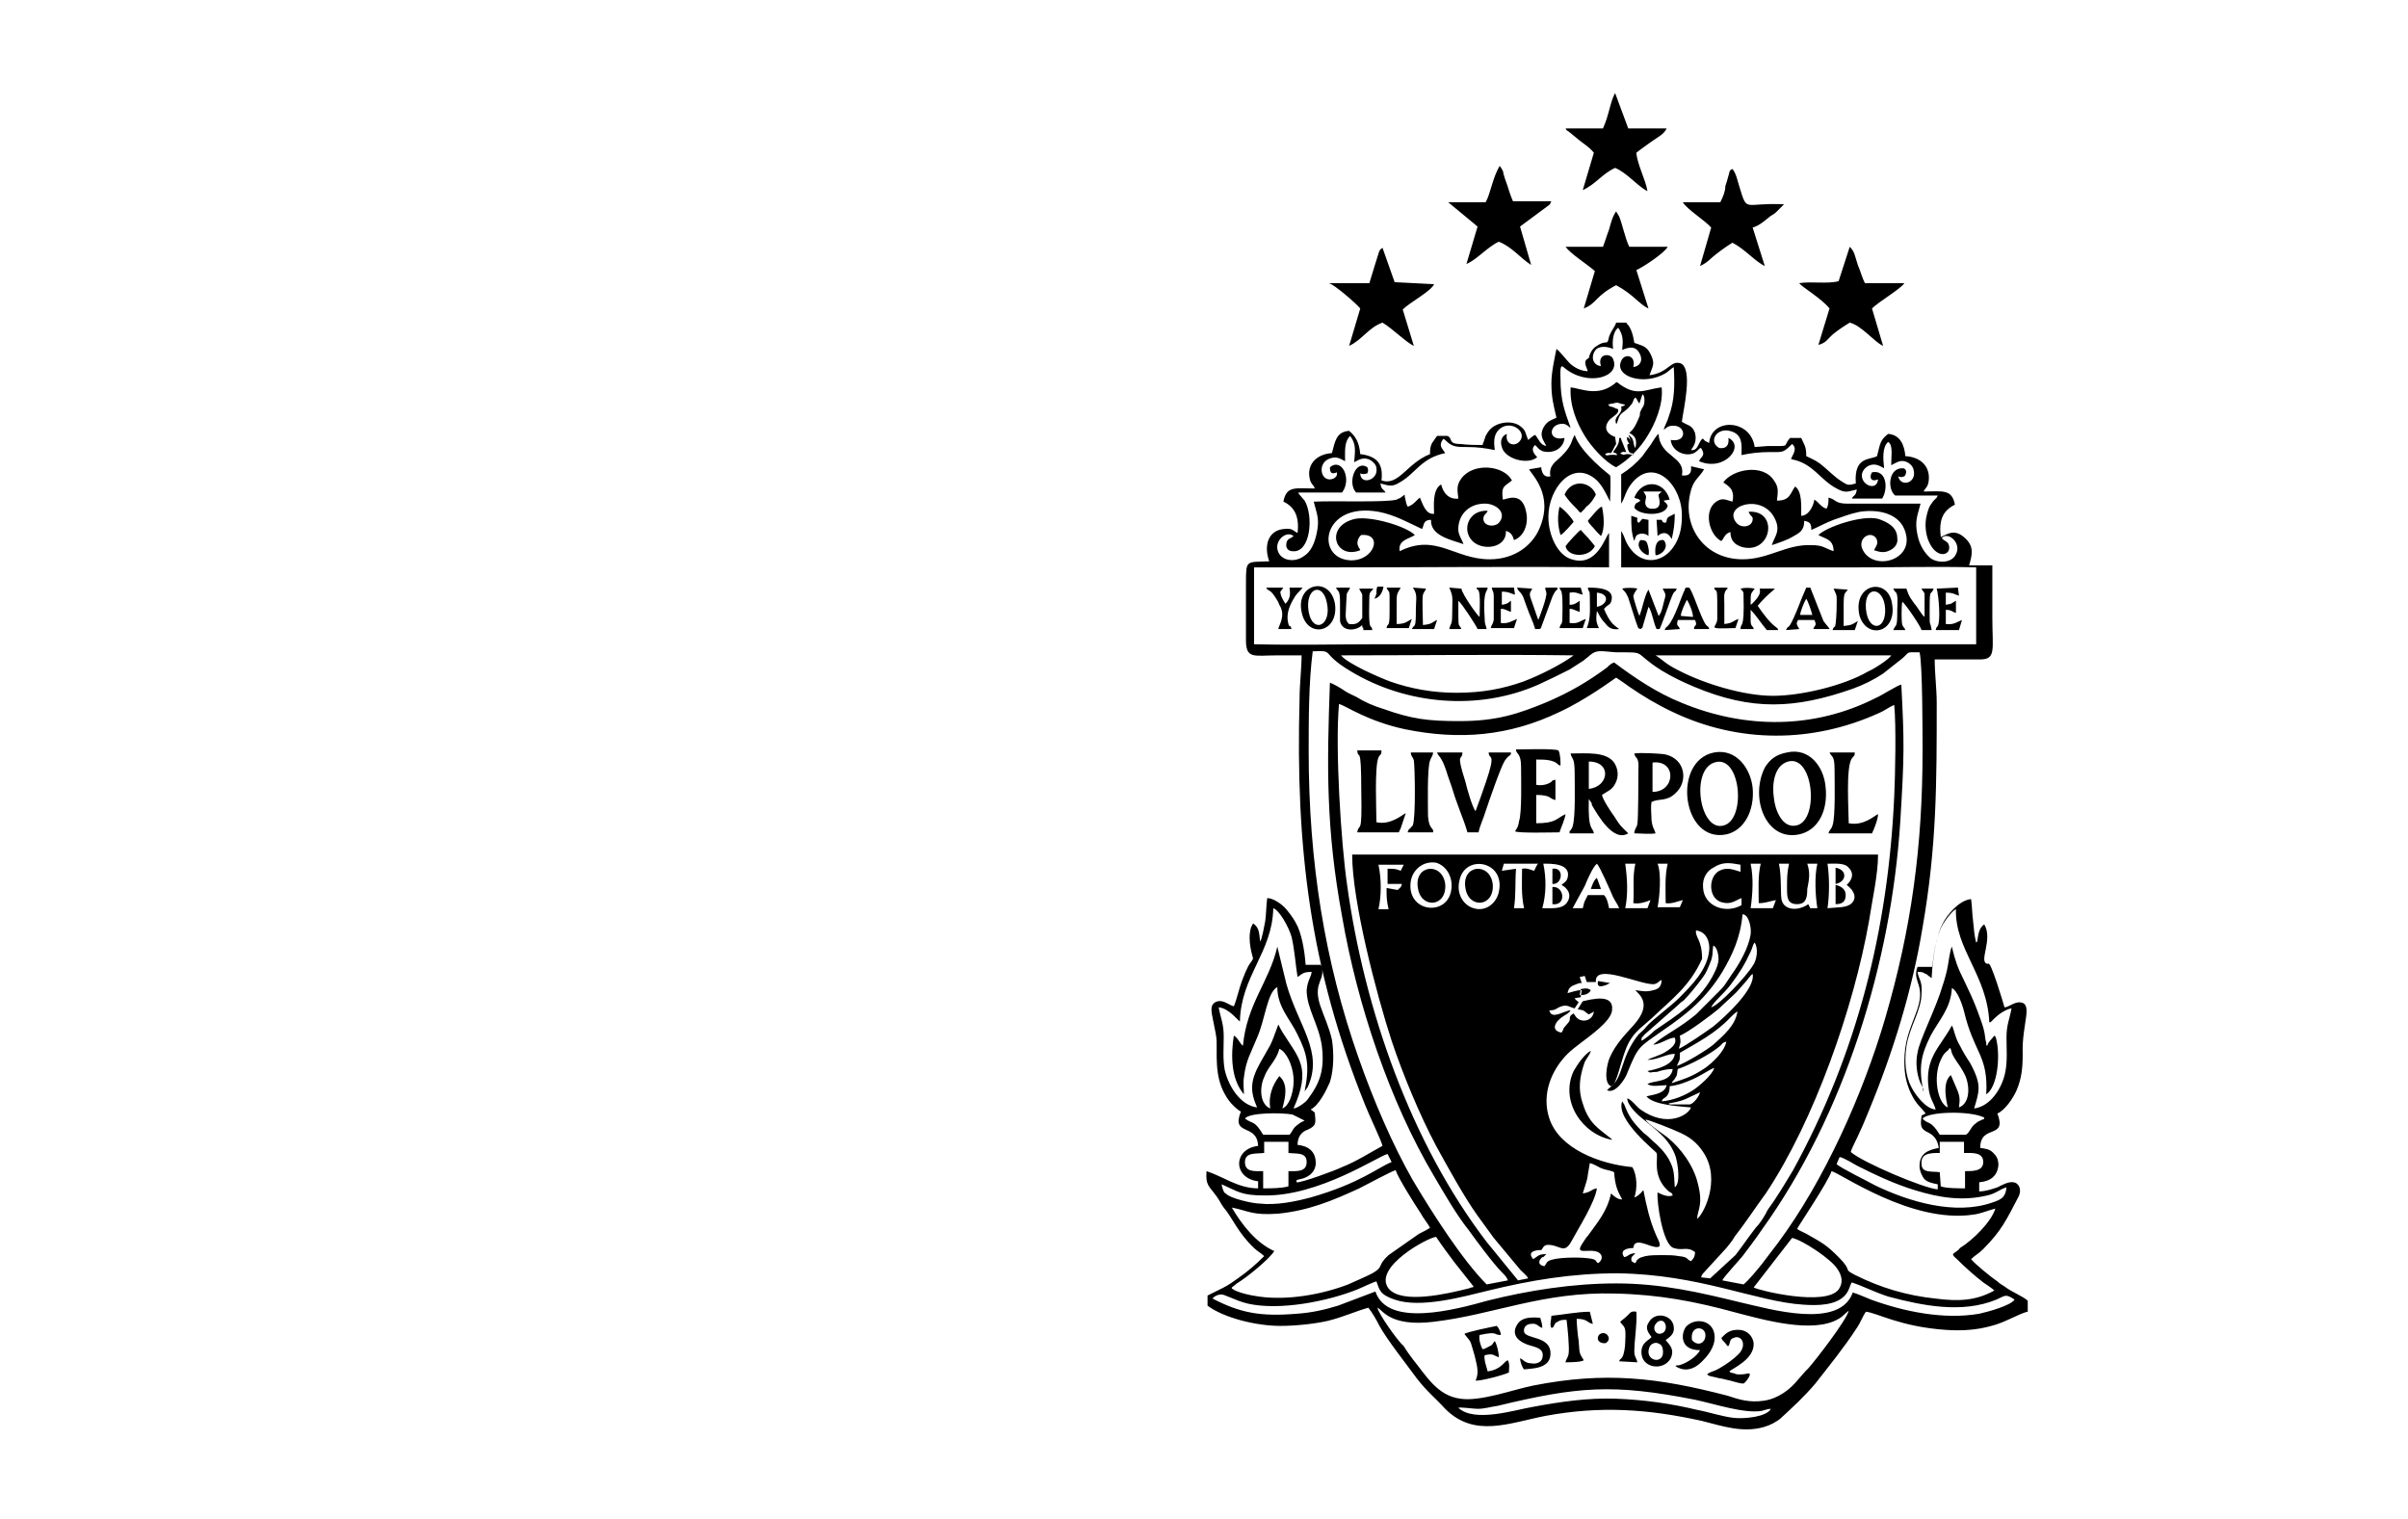 <?xml version="1.0" encoding="utf-8"?>
<!-- Generator: Adobe Illustrator 24.0.2, SVG Export Plug-In . SVG Version: 6.00 Build 0)  -->
<svg version="1.1" id="Слой_1" xmlns:xodm="http://www.corel.com/coreldraw/odm/2003"
	 xmlns="http://www.w3.org/2000/svg" xmlns:xlink="http://www.w3.org/1999/xlink" x="0px" y="0px" viewBox="0 0 238.1 150.2"
	 style="enable-background:new 0 0 238.1 150.2;" xml:space="preserve">
<style type="text/css">
	.st0{fill-rule:evenodd;clip-rule:evenodd;}
</style>
<g id="Слой_x0020_1">
	<path class="st0" d="M135.4,28l-4,0c0.5,0.1,2.7,2,3.1,2.5l-1.1,3.7c1.3-0.6,1.9-1.8,3.3-2.3c1,0.6,2.4,2,3.1,2.3l-1.1-3.6
		c0.7-0.7,2.8-1.8,3.1-2.5l-3.9-0.2l-1.2-3.4c-0.2,0.2-0.1,0-0.3,0.3C136.4,24.7,135.4,28,135.4,28z M144.2,139.2
		c0.1-0.1,1.5,0.1,1.9,0.1c0.7,0,1.3-0.2,2-0.3c7.9-1.9,11.4-2.2,19.5-0.6c1.9,0.4,4.9,1.4,6.6,1.1c0.4-0.1,0.6-0.2,0.9-0.2
		c-0.4,0.8-2.6,1-3.6,0.9c-1.1-0.1-2.6-0.6-3.7-0.8c-2.5-0.6-5.2-1-8-1.1c-2.8-0.1-5.5,0.3-8.2,0.8
		C149.8,139.4,145.8,140.7,144.2,139.2L144.2,139.2z M136.2,129.3c0.5,0.2,1.2,1.9,5.5,1.4c6-0.7,10.8-3,18-2.8
		c4.4,0.1,8,0.8,12,1.9c2.7,0.7,7.6,2.1,10.1,0.6c0.4-0.2,0.7-0.6,1-0.8c-0.2,0.9-3.2,4.8-4,5.7c-0.1,0.1-0.2,0.2-0.3,0.3l-0.7,0.8
		c-0.8,1-2,1.9-3.4,2.1c-1.4,0.2-2.4-0.1-3.6-0.5c-6.9-1.8-12.1-2.4-19.2-1c-2,0.4-5.2,1.6-7.2,1.3c-2.3-0.3-3.4-2.3-4.7-3.9
		c-0.3-0.4-0.6-0.8-0.9-1.3C138.2,132.6,136.3,129.9,136.2,129.3L136.2,129.3z M136,127.7l-3.7,1.4c-1.3,0.4-2.6,0.7-4.1,0.8
		c-3.6,0.3-5.6-0.1-8.3-1.5c0.1-0.2,0.5-0.4,0.8-0.4c0.3-0.1,1.4,0.6,2.7,0.9c3.1,0.7,7.8-0.2,10.8-1.4c0.5-0.2,1.5-0.7,1.9-0.8
		c0.3,0.8,0.3,1.3,1.8,1.8c2.6,0.9,6.8-0.3,9.3-0.9c4.1-1,8.2-1.7,12.7-1.7c8.2,0.1,13.7,2.8,18.4,3.1c1.4,0.1,3.3,0.1,4.2-1
		c0.4-0.5,0.4-0.9,0.6-1.2c1.2,0.4,2.1,0.9,3.6,1.4c3.4,0.9,7.3,1.7,10.7,0.3c0.9-0.4,0.9-0.6,1.8,0c-0.4,0.6-2.6,1.2-3.5,1.4
		c-3.5,0.6-7.4-0.2-10.7-1.4c-0.5-0.2-1.4-0.6-1.8-0.7c-1.3,3.7-8.3,1.6-11,1c-4.1-1-7.9-1.9-12.4-1.9c-4.3,0-8.7,0.7-12.7,1.7
		C143.9,129.5,137.2,131.3,136,127.7L136,127.7z M173.4,127.3l3.8-4.9c1,0.2,3.9,2.1,4.5,3.1c0.4,0.6,0.6,1.3,0.1,2
		C180.5,129.2,173.9,127.6,173.4,127.3z M142,122.3c0.6,0.9,1.2,1.7,1.8,2.5l1.9,2.4c0,0,0,0.1-0.2,0.1c-0.1,0-0.2,0.1-0.3,0.1
		c-2,0.5-6.6,1.6-7.9,0C135.7,125.3,141.3,122.3,142,122.3L142,122.3z M193.1,124c0.1,0.3,0.1,0.2,0.4,0.5c0.8,0.8,1.7,1.6,2.6,2.3
		c0.3,0.2,0.9,0.6,1.1,0.8c-1.8,1-3.5,1.1-5.8,0.8c-2.9-0.3-5.5-1.1-7.9-2.3c-1.4-0.7-0.2-0.3-1.7-1.8c-1.2-1.2-1.6-1.4-3-2.2
		c-0.3-0.2-0.9-0.4-1.1-0.6c0.2-0.4,3.1-4.7,3.4-5.7c0.9,0.2,7.9,5.2,14,4.3c0.8-0.1,1.4-0.4,2.2-0.6c-0.4,1.3-2.2,3.1-3.5,3.9
		C193.6,123.7,193.3,123.8,193.1,124L193.1,124z M121.8,119.4c1.6,0.3,2,0.8,4.6,0.6c3-0.3,5.4-1.3,8-2.5c0.8-0.4,3.2-1.7,3.6-1.8
		c0.2,0.7,1.9,3.4,2.5,4.3c0.2,0.4,0.7,1,0.9,1.4c-0.3,0.2-0.7,0.4-1.1,0.6l-3,2.1c-1.2,1.1-0.4,1.1-1.6,1.8
		c-0.8,0.4-1.5,0.7-2.4,1.1c-2.6,1-6,1.6-8.8,1.2c-0.8-0.1-2.2-0.4-2.7-0.8c0,0,0-0.1,0-0.1l0.5-0.4c1-0.6,3.2-2.4,3.7-3.2
		C124.2,122.9,122.8,121.1,121.8,119.4z M156.5,118c0.7-2.2,0.3-0.9,0.7-3c0.4,0.1,0.7,0.3,1.1,0.5c0.5,0.2,0.9,0.2,1.3,0.4
		c0.1,1.3,0.3,1.8,0.8,2.7c-0.5,0-0.9-0.4-1.1-0.6c-0.4,1.8-1.3,2.8-2.3,4.2c-0.2,0.2-0.3,0.4-0.5,0.7c-0.9,1.3,0.6,0.5,1.5,0.9
		c0.6,0.3,0.4,0.9,0,1.1c-0.3-0.2,0-0.4-1.1-0.5c-0.8-0.1-3.2-0.1-3.8,0.3c-0.2,0.1-0.2,0.3-0.4,0.5c-0.6-0.1-0.6-0.5-0.3-0.8
		c0.1-0.1,0.1-0.1,0.1-0.1c0,0,0,0,0.1,0c0,0,0,0,0.1-0.1c0,0,0,0,0.1-0.1c0,0,0,0,0.1-0.1c-0.8,0-0.8,0.2-1.3,0.5
		c-0.6-0.7,0.1-0.9,0.8-0.9c0.2-0.2,0.2-0.6,0.9-0.5c1,0.1,1.4,0.9,2.1-0.4c0.7-1.3,2.3-3.8,2.5-5.2
		C157.3,117.6,157.3,117.9,156.5,118L156.5,118z M125,114l0-1.1l2.4,0l0,1.1c0.8,0.1,1.8-0.1,1.8,0.9c0,1-1,0.9-1.8,0.9l0,1.5
		c-0.7,0.2-1.7,0.2-2.5,0.2v-1.7c-0.9,0-1.8,0.1-1.8-0.9C123.1,113.9,124.2,114.1,125,114L125,114z M191.8,114l0-1.1l2.4,0l0,1.1
		c0.8,0,1.9-0.1,1.9,0.9c0,0.9-1,0.9-1.8,0.9l0,1.7c-0.6,0-1.9,0-2.4-0.2l-0.1-1.4c-0.8-0.1-1.8,0.1-1.8-0.8
		C189.9,114,190.9,114,191.8,114L191.8,114z M181.6,115.1l0.3-0.7c0.5,0.1,1.4,0.7,1.8,0.9c1.8,0.9,3.7,1.8,5.7,2.4
		c2.3,0.7,4.6,1.1,7.1,0.5c0.9-0.2,1.2-0.6,1.9-0.8c-0.1,1-0.5,1.2-1.4,1.5c-3.7,1.3-8.3-0.1-11.6-1.7
		C184.7,116.8,182,115.5,181.6,115.1L181.6,115.1z M120.8,117.1c1.6,0.7,1.9,1.1,4.2,1.1c5.4,0.1,11.3-3.9,12.2-4.1l0.4,0.8
		c-1.3,0.5-3.1,2.1-8,3.5c-1.5,0.4-3.4,0.8-5.1,0.6c-0.6,0-2.9-0.5-3.3-1C121,118,120.8,117.3,120.8,117.1L120.8,117.1z
		 M162.7,110.7c0.3,0,2.8,1,3.2,1.2c1.2,0.5,1.9,1.1,2.5,2c1.9,2.8-0.1,6.4-0.6,6.6c0.1-1,0.6-1.4,0.1-3.4c-0.4-1.8-1.7-3.6-3.1-4.7
		C164.4,112.1,162.9,111.1,162.7,110.7L162.7,110.7z M190.1,110.6c0.6-0.7,4.7-0.8,6.1-0.1c-0.1,0.3,0.1,0.1-0.2,0.2
		c-0.3,0.2-0.2,0-0.8,0.5c-0.4,0.4-0.4,0.7-0.8,1l-2.6,0C190.9,110.7,190.6,111.2,190.1,110.6L190.1,110.6z M123.1,110.6
		c0.4-0.6,3.6-0.6,4.7-0.4l1.2,0.6c-0.4,0.2-0.3,0.1-0.8,0.5c-0.4,0.3-0.4,0.6-0.7,0.9l-2.6,0C124,110.7,123.9,111.2,123.1,110.6
		L123.1,110.6z M165,109.1c0.6-0.1,1.1-0.2,1.6-0.4l1.5-0.7c-0.1,0.4-0.6,1.1-1,1.2l-1.8,0C164.9,109.2,165.1,109.2,165,109.1
		L165,109.1z M192.6,109.5c-1-0.4-1.5-3-0.7-4.7c0.4-0.9,0.6-0.7,0.9-1.2c0.3,0.4-0.1,0.2,0.7,1.4c0.3,0.4,0.6,0.9,0.8,1.3
		c0.5,1.1,0.5,2.8-0.6,3.2c0.1-0.8,0.1-1.1-0.2-1.8c-0.2-0.5-0.4-0.9-0.6-1.4C191.9,107.1,192.6,109.4,192.6,109.5L192.6,109.5z
		 M125.6,109.6c-1-0.4-1.1-2-0.6-3.1c0.4-1.1,1.2-1.6,1.5-2.8c0.7,0.3,1.3,1.6,1.4,2.8c0.1,1.1-0.3,2.8-1.1,3.1
		c0.3-1.1,0.6-2.4-0.3-3.2C125.8,107.3,125.4,108.4,125.6,109.6L125.6,109.6z M164.3,108.9c0.1-0.1,0-0.1,0.1-0.2
		c0.2-0.2,0.7-0.3,0.7-1.3c0.9-0.1,1.6-0.4,2.3-0.7c0.9-0.4,1.7-1,2.1-1.1c-0.2,0.7-1.5,1.8-2.1,2.2
		C166.6,108.3,165.5,108.8,164.3,108.9L164.3,108.9z M165.3,107.1c0.1-0.3,0.2-0.2,0.4-0.6c0.2-0.3,0.1-0.5,0.2-0.8
		c1.2-0.4,3.3-1.5,4.2-2.3c0.3-0.3,0.2-0.3,0.6-0.4c-0.2,1-1.4,2.1-2.1,2.6C167.4,106.4,166.8,106.6,165.3,107.1L165.3,107.1z
		 M165.8,105.4c0.3-0.7,0.3-0.4,0.3-1.3c1.7-1,3.5-1.9,5-3.5c0.2-0.2,0.4-0.4,0.7-0.6c-0.2,1.4-1.4,2.4-2.4,3.3
		C168.8,103.8,166.7,105.1,165.8,105.4L165.8,105.4z M166,103.7c0.2-0.8,0.2-0.5,0.1-1.3c0.8-0.3,3.2-2.1,3.9-2.7
		c0.6-0.6,1.1-1,1.7-1.6l0.8-0.9c0.2-0.2,0.6-0.8,0.8-0.9c0.3,1.5-2.8,4.3-3.9,5.2C168.7,102,166.7,103.4,166,103.7z M189.6,96.1
		c0.4,0,0.5,0,0.8,0.2c0.1,0,0.2,0.1,0.3,0.2c0.2,0.1,0.1,0.1,0.3,0.2c0.1-1.8,0.3-4.2,1.3-5.6c0.2-0.3,0.8-1.1,1.1-1.2
		c-0.1,4,3.1,6.5,3.3,11.2c0,0,0.1-0.1,0.1,0l0.4-0.4c0.4-0.4,1.1-0.9,1.7-1c-0.2,1.1-0.5,1.6-0.5,2.9c0,1.1,0.1,2.2-0.1,3.3
		c-0.3,1.7-1.5,3.5-3.1,3.7c0.5-1.7,0.8-2.3-0.4-4.5c-0.4-0.6-0.7-1.1-1-1.7c-0.5-0.8-0.6-1.7-0.8-2c-1.2,2.2-2.7,3.2-2.3,6.2
		c0.1,1,0.5,1.4,0.7,2.1c-0.9,0-2-1.4-2.4-2.2c-0.6-1.1-0.7-2.6-0.5-4c0.3-2,1.5-3.6,1.5-5.3C190.1,97,189.7,96.8,189.6,96.1
		L189.6,96.1z M127.9,109.6c1.8-4,0.5-5-1-7.4c-0.2-0.3-0.4-0.7-0.5-0.9c-0.9,2.5-0.7,1.8-1.8,3.8c-1,1.8-1,2.8-0.3,4.4
		c-1.6-0.2-2.8-2-3.2-3.7c-0.2-1.1-0.1-2.2-0.1-3.3c0-1.3-0.3-1.8-0.5-2.9c1,0.1,1.8,1.2,2.1,1.4c0.1-4.5,3.2-6.8,3.3-11.2
		c0.6,0.2,1.5,1.8,1.8,2.8c0.3,1.2,0.4,2.8,0.6,4c0.5-0.3,0.5-0.5,1.4-0.5c-0.1,0.6-0.4,0.8-0.5,1.8c0,1.8,1.2,3.4,1.5,5.5
		c0.3,2.4-0.2,3.7-1.4,5.3C129.2,108.9,128.3,109.6,127.9,109.6L127.9,109.6z M162.3,102.9c0-0.4,0.1-0.3,0.3-0.6l3.3-2.9
		c0.2-0.2,0.3-0.3,0.6-0.5c0.5-0.5,1.4-1.6,1.9-2.3c0.3-0.4,0.5-0.9,0.7-1.4c0.3-0.7,0.2-1,0.3-1.7c0.4,0.1,0.6,1.1,0.5,1.6
		c-0.1,0.6-0.4,1.1-0.6,1.5c-1.4,2.5-3.5,3.8-5.7,5.3C163.3,102.2,162.6,102.8,162.3,102.9z M169.2,99.6c0.2-0.5,1.2-1.3,1.9-2.2
		c0.9-1.2,1.4-2,2-3.3c0.2-0.4,0.2-0.7,0.4-0.9c0.4,0.6,0.2,1.8-0.2,2.3C172.7,96.5,170,99.4,169.2,99.6L169.2,99.6z M167.7,92
		c1,0.1,1.4,1.1,1.3,2c-0.2,1.9-1.7,3.4-3,4.7c-0.8,0.8-2.7,2.2-3.2,2.8c-0.3,0.4-0.5,0.5-0.8,0.8c-1.9,2.4-1.4,4.3-2.9,5.3
		l-0.2,0.2c0.8,0.4,1.8-1.1,2-1.7c1.1-2.7,1.1-2.5,3.5-4.2c2.5-1.7,4.3-3.2,5.9-5.8c1-1.7,1.8-3.4,2-5.7c0.6,0,0.9,1.3,0.8,2
		c-0.2,1.3-1.1,2.9-1.9,4c-0.2,0.3-0.4,0.6-0.6,0.9c-0.2,0.3-0.4,0.5-0.7,0.8l-2.2,2.2c-1.7,1.4-2.9,1.9-4,2.8
		c-0.2,0.2-0.1,0-0.2,0.2c0.8-0.1,1.5-0.7,2.1-0.7c0.3,0.7-0.6,1.2-0.9,1.4c-0.4,0.3-1.5,0.6-1.8,0.8c1,0,1.9-0.6,2.7-0.6
		c-0.1,1.1-1.7,1.5-2.7,1.7c0.2,0.1,0.1,0.2,0.6,0.1c0.2,0,0.4,0,0.6-0.1c0.4-0.1,0.8-0.2,1.3-0.2c-0.2,1.4-2,1.1-2.5,1.5
		c0.5,0.3,1.3,0.1,1.9,0.1c-0.2,0.8-1.1,0.9-2,1.1c0.7,0.9,3.5,1,4.4,1.1c-0.2,0.7-2.3,2.1-5,0.2c-0.4-0.3-0.9-1-1.3-1.1
		c0,0.7,1.1,1.7,1.5,2c1.3,1.1,2.7,2,3.3,3.8c0.2,0.7,0.5,2.6-0.1,3c-0.1-1.3,0-1.7-0.6-2.8c-0.4-0.7-1.1-1.4-1.6-1.8
		c-0.3-0.3-0.5-0.5-0.9-0.8c-1-1-1.4-1.5-1.9-2.8l-0.2-0.3c-0.7,1.8,3.4,5,3.4,5.1c0.2,0.5-0.5,2.3,1.2,3.8c0.3,0.2,0.3,0.1,0.4,0.4
		c-0.5,0.2-1.1-0.1-1.5-0.3c-0.1,0.9,0.5,5.2,1.6,5.5c0.9,0.3,1.3-0.2,2.1,0.4c0,0.5-0.2,0.7-0.4,0.9c-0.5-0.2-0.2-0.4-1.2-0.5
		c-0.5-0.1-1.1-0.1-1.7-0.1c-0.5,0-1.1,0-1.6,0.1c-0.3,0.1-0.4,0.1-0.6,0.2c-0.4,0.3-0.2,0.2-0.4,0.5c-0.2-0.1-0.4-0.1-0.4-0.4
		c0-0.3,0.2-0.3,0.4-0.6c-0.8,0.1-0.6,0.3-1.1,0.4c-0.5-0.7,0.3-0.9,0.9-0.9c0.1-1.2,1.7,0,2.4-0.1c0.4-0.1,0,0,0.2-0.1
		c0.1-0.3-0.3-0.9-0.4-1.2c-0.6-1.4-0.9-2.8-1.2-4.3c-0.2,0.1,0,0-0.2,0.2c-0.2,0.2-0.4,0.4-0.7,0.5c0.3-0.8,0.3-2.2-0.2-3
		c-3.2-0.3-7.2-1.8-8.2-4.8c-0.8-2.4,0.2-4.8,1.8-6.4c0.3-0.3,0.8-0.7,1.2-1c0.9-0.7,3.1-2.2,3.2-3.3c0.2-1.7-2-1.1-2.9-0.9
		l-0.5,0.8c0.8,0.1,0.6,0.2,1.1,0.5c0.2-0.1,0.4-0.2,0.5-0.3c-0.1,1-1.3,1.2-1.8,0.5l-0.2-0.3c-0.7,0.4-0.1,0.5-0.6,1
		c-0.7,0.8-0.2,0.3-0.6,0.9c-1.1-0.2-0.7-1.1,0.3-1.7c0.2-0.1,0.5-0.3,0.6-0.5c-0.6,0-1.9,1-2.1,0c0.7,0,0.6-0.2,1.2-0.4
		c0.6-0.2,0.8,0.1,1.3,0.2l0.4-0.6c-0.2-0.2-0.3-0.2-0.4-0.4l0.6-0.1l0.1-0.7c-0.5,0-1,0.2-1.4,0.3c0.1-0.6,0.4-0.7,0.9-0.9l0.3-0.1
		c0,0,0,0,0.1,0c0,0,0,0,0.1,0l-0.2-0.6l0.5-0.1l0.2,0.6l0.9,0c-0.2-2,4.6,0.4,5.8,0.2c0.4-0.1,0.4-0.3,0.7-0.4c0,0.6-0.3,0.9-0.8,1
		c-0.7,0.2-1.1,0.1-1.8,0c0.3,0.4,1.8,1.3-0.2,3.5c-0.9,1-1.7,1.8-2.3,3.1c-0.3,0.6-0.7,2.6,0.1,2.9c0.6,0,1-3,1.8-4.4
		c0.4-0.7,0.9-1.2,1.4-1.6l0.8-0.7c2-1.9,3.8-3.2,5-5.9C168.3,92.9,167.6,92.7,167.7,92L167.7,92z M156.5,89.8l-1,0l1.2-2.2
		c0.2-0.5,0.8-1.9,1.2-2.2c0.3,0.3,1.3,2.6,1.6,3.3c0.2,0.4,0.5,0.8,0.6,1.1l-1,0c-0.1-0.5-0.2-1-0.5-1.3l-1.6,0
		c-0.1,0.2-0.2,0.4-0.3,0.6C156.6,89.3,156.6,89.5,156.5,89.8L156.5,89.8z M148.2,88.2c-0.2,1-1.2,2-2.5,1.6c-1-0.3-1.7-1.4-1.4-2.7
		C144.8,84.4,148.9,85.1,148.2,88.2L148.2,88.2z M143.5,88c-0.4,2.7-4.5,2.2-4-0.9c0.2-1.1,1.2-2,2.5-1.8
		C143,85.6,143.7,86.7,143.5,88z M172.2,88.8l0,0.7c-1.6,0.9-3.7,0.1-3.8-1.7c-0.1-1,0.4-1.7,1-2c0.9-0.6,1.6-0.5,2.7-0.3l0,0.7
		c-0.7-0.2-1.3-0.5-2.1-0.1c-1.1,0.6-1.1,2.7,0.2,3.1C171.2,89.5,171.6,89,172.2,88.8L172.2,88.8z M152.6,85.4
		c0.6,0,2.8-0.1,2.4,1.4c-0.1,0.4-0.4,0.5-0.6,0.7c0.6,0.3,1.1,1,0.5,1.8c-0.5,0.6-1.4,0.5-2.4,0.5
		C152.9,88.4,152.9,86.8,152.6,85.4z M180.7,85.4c0.8,0,1.7-0.1,2.1,0.4c0.8,0.8-0.1,1.6-0.2,1.7c0.8,0.6,1,1.3,0.5,1.8
		c-0.5,0.5-1.5,0.4-2.4,0.5C180.9,88.5,180.9,86.7,180.7,85.4L180.7,85.4z M173.1,85.4l1,0c-0.3,1.2-0.2,2.6-0.2,3.9
		c0.7,0,1.1-0.2,1.7-0.3l-0.3,0.8l-2.2,0C173.3,88.4,173.4,86.8,173.1,85.4L173.1,85.4z M160.7,85.4l1,0c-0.3,1.3-0.1,2.5-0.2,3.9
		c0.6,0.1,1.2-0.1,1.7-0.3l-0.3,0.8l-2.2,0C161,88.4,160.9,86.8,160.7,85.4L160.7,85.4z M151.7,86.1c-0.4-0.1-0.7-0.3-1.2-0.2
		c0,1.3-0.1,2.6,0.2,3.9l-1,0c0.2-1.3,0.1-2.5,0.2-3.9l-1.4,0.2l0.2-0.7l3.4,0C152,85.4,151.7,86.1,151.7,86.1z M178.7,85.4l1,0
		c-0.3,1.2-0.2,3.2,0,4.4l-0.7,0c-0.1-0.1,0-0.1-0.1-0.2c-0.1-0.2,0,0-0.1-0.2c-1,0.7-2.3,0.6-2.6-0.3c-0.2-0.5,0-2.3-0.3-3.7l1,0
		c-0.2,0.9-0.2,1.4-0.2,2.4c0,0.9,0,1.6,1,1.6c0.9,0,1-0.7,1-1.5C178.9,86.9,179,86.3,178.7,85.4L178.7,85.4z M163.9,85.4l1,0
		c-0.3,1.2-0.2,2.6-0.2,3.9c0.6,0.1,1.2-0.2,1.7-0.3l-0.3,0.7l-2.2,0C164.1,88.7,164.3,86.4,163.9,85.4L163.9,85.4z M138.5,86.1
		c-0.5-0.2-0.6-0.2-1.3-0.2l0,1.5l1.4,0c0,0.3-0.2,0.4-0.4,0.6l-1.1-0.2c0,0.9,0,1.2,0.2,2.1l-1,0c0.3-1.3,0.3-3,0-4.4l2.5,0
		L138.5,86.1L138.5,86.1z M169.1,126.4l-0.9-0.1c0.1-0.2,0-0.2,0.3-0.5l2.2-2.4c0.3-0.4,0.6-0.7,0.8-1.1c1.1-1.4,2-2.8,3.1-4.3
		c4.8-7.2,8.7-18.4,10.2-26.9c0.3-2,0.9-4.6,0.9-6.6l-52,0c0,4.6,2.4,13.8,3.9,18.4c1.1,3.3,2.8,7.4,4.4,10.4c1.1,2,2.8,5.1,4.1,6.9
		c0.6,0.8,1,1.4,1.6,2.2l2.5,3c0.2,0.3,0.8,0.7,0.9,1l-1,0.2l-3.1-3.8c-7.5-9.8-12.1-23-13.8-35.3c-0.6-4.1-1.2-13.6-0.8-17.9
		c0.7,0.2,2.8,1.7,6.5,2.5c5.4,1.1,10.3,0.7,15.3-1.7c2.6-1.2,5.3-3.2,5.6-3.4c0.3,0.2,0.9,0.6,1.3,0.9c1.3,0.9,2.8,1.8,4.3,2.5
		c6.5,3.1,13.8,3.1,20.4,0.1c0.5-0.2,1-0.6,1.5-0.8c0.2,2.1,0.1,6.8,0,9c-0.6,13.3-3.7,25.5-10,37c-0.6,1-1.2,2-1.8,2.9
		c-0.3,0.5-0.7,0.9-0.9,1.4c-0.3,0.5-0.6,1-1,1.4c-0.7,0.9-1.3,1.8-2,2.7L169.1,126.4L169.1,126.4z M144.3,71.3
		c-3.1,0-4.7-0.2-7.5-1.2c-1-0.3-1.9-0.7-2.7-1.2c-0.4-0.2-0.9-0.4-1.3-0.7c-0.3-0.2-1-0.6-1.3-0.7c-0.3,8.3-0.4,14.4,1.2,23.1
		c1.5,8.7,4.7,18.3,9.1,25.7c1,1.7,2.2,3.8,3.4,5.3c0.8,1.1,2.4,3.3,3.4,4.3c0.2,0.2,0.4,0.4,0.5,0.7l-2.1,0.4
		c-2.4-2.4-5.4-7.1-7.3-10.3c-2-3.5-3.9-7.9-5.4-12.2c-3.3-9.4-4.9-19.2-4.9-30.2c0-3.2,0-6.8,0.4-9.9c2.3-0.1,0.6,0.1,3.8,2
		c5.5,3.3,12.6,3.9,18.5,1.3c1.1-0.5,2.1-1,3.1-1.5c0.5-0.3,0.9-0.6,1.4-0.9c0.2-0.2,0.4-0.3,0.6-0.5c0.7-0.6,1.1-0.4,2.6-0.3
		c3.2,0,1.5-0.1,4.5,1.8c1,0.6,2,1.1,3.2,1.6c5.7,2.4,10,2.2,15.7,0.2c1.1-0.4,2.1-0.9,3-1.5l1.9-1.5c0.8-0.7,0.3-0.6,1.7-0.6
		c0.3,1,0.3,8.3,0.3,9.7c0,9.5-1.1,17.6-3.7,26.5c-2.2,7.5-6,16-10.6,22.2l-1.6,2.1c-0.4,0.5-1.3,1.6-1.8,2l-2.1-0.4
		c0.1-0.3,1.6-1.9,2-2.4c0.6-0.8,1.3-1.7,1.9-2.6c8.2-11.4,12.8-26.4,13.7-40.4c0.4-6.6,0.4-7.7,0.1-13.5c-0.3,0-2,1.1-2.5,1.3
		c-6.1,3.1-12.9,3.1-19.2,0.5c-2.5-1-4.7-2.5-6.7-4c-0.3,0.1-0.5,0.3-0.7,0.5c-1.9,1.4-3.6,2.4-5.9,3.4
		C150.1,70.6,148,71.3,144.3,71.3L144.3,71.3z M175.3,68.8c-2.9,0-6.8-1.2-9.3-2.5c-1.4-0.7-1.5-1-2.3-1.5l23.3,0
		c-0.2,0.4-1.8,1.4-2.3,1.6C182.3,67.8,178.1,68.8,175.3,68.8z M144,68.5c-2.3,0-4.5-0.4-6.5-1.1c-1.1-0.4-4.3-1.8-4.9-2.6
		c7.6,0,15.4-0.1,23,0c-1.2,0.9-3.4,2-5,2.6C148.6,68.1,146.6,68.5,144,68.5L144,68.5L144,68.5z M159.5,34.5c-0.1-0.8,0-1.7,0.5-2.1
		c0.5,0.7,0.5,1.3,0.4,2.2c0.7-0.3,1.3-0.4,1.7,0.3c0.4,0.7,0.1,1.3-0.6,1.4c0.3-1.2-0.9-1.4-1.2-0.6c-0.7,1.5,2.2,2.5,4.4,1.2
		c0.3-0.2,0.6-0.5,0.8-0.6c0.1,1.7,0.1,3.3-0.5,4.9c-0.1,0.4-0.4,0.9-0.5,1.3c0.3-0.2,0.4-0.4,0.9-0.4c1.3-0.1,1.5,1.7-0.2,1.4
		c0.1,1.1,1.4,1.7,2.3,1.3c0.2-0.1,0.4-0.3,0.5-0.4c0.1-0.1,0.1-0.1,0.2-0.1c0.5,0.8,0,0.8-0.2,1.3c2.5,1.1,4.6-1.5,2.9-2.3
		c0.1,0.7-0.2,1.1-0.9,1c-1.1-0.6-0.3-2,1-1.7c1.4,0.3,1.2,1.5,1.2,2.4c0.9-0.2,1.8-0.3,2.8-0.3c1.3,0,1.3,0.1,2.2-0.8
		c0.6,0.5,0,1.1-0.1,1.5c2.2,0.4,2.8,2,4.5,2.9c0.9,0.5,1.1,0.3,2,0.1c-0.1,0.7-0.3,0.5-0.5,0.9l3,0c0.6-0.9,0.5-2.9-1-2.6
		c-0.3,0.5-0.1,1,0.6,0.7c-0.1,1.2-1.7,0.6-1.6-0.5c0.1-0.5,0.5-0.8,0.8-0.9c0.6-0.2,1,0.1,1.4,0.3c-0.1-0.9-0.2-2.1,0.4-2.6
		C187.2,44,187,45,187,46c0.4-0.2,0.8-0.5,1.3-0.4c0.4,0.1,0.8,0.4,0.9,0.8c0.4,1.4-1.3,1.8-1.5,0.7c0.3,0.1,0.2,0.1,0.6,0
		c0.2-0.2,0.3-0.7-0.1-0.8c-1.5-0.1-1.6,2.1-0.8,2.7l4.2,0c-0.1,0.2,0,0-0.1,0.2l-0.3,0.3c-0.1,0.1-0.2,0.3-0.3,0.4
		c-0.2,0.3-0.3,0.7-0.4,1.1c-0.2,0.8-0.1,1.8,0.2,2.5c0.8,1.9,2.3,1.4,2,0.4c-0.1-0.4-0.5-0.4-0.7-0.7c0.6-0.7,2,0.5,1.4,1.6
		c-0.4,0.9-1.8,0.9-2.5,0.4c-0.6-0.5-1.1-1.3-1.3-2.3c-0.3-1.4,0-1.9,0.3-3.1l-7.2,0c-1.3,0-1.1-0.4-1.9-0.6c0,0.4,0,0.8-0.2,1.1
		c-0.6-0.2-0.7-0.6-1.2-0.9c-0.1,0.7-0.6,1.6-1.3,1.6c0-1,0.1-2.4-0.6-2.9c-0.5,0.7-0.5,1.4-1.8,1.4c0.1-0.9,0.2-1.3-0.3-2
		c-1.1-1.7-4.1-1.1-5,0.2c0.3,0.2,0.6,0.4,0.8,0.7c0.2,0.4,0.2,0.8,0.1,1.2c-0.7-0.2-1-0.4-1.6,0c-1.3,0.9-0.7,3.3,0.5,3.9
		c0.3-0.3,0.3-0.7,0.9-0.9c0,0.9,0.5,1.3,1.2,1.5c2.9,0.7,3.6-3.7,0.6-3.5c0.1,0.2,0,0.1,0.1,0.2c0.1,0.2,0.2,0.2,0.3,0.4
		c0.1,0.9-1.1,1.1-1.6,0.5c-1.4-1.7,2.4-2.9,3.7-0.6c0.8,1.4,0,2-0.2,2.8c0.6-0.2,1.5-0.5,2-0.8c0.7-0.4,1.2-0.6,1.2-1.6
		c0.6,0.1,0.7,0.3,0.7,0.9c0.7-0.3,1.4-0.7,2.2-1c0.9-0.3,1.6-0.6,2.6-0.8c2.1-0.3,4,0.3,4.5,2c0.9,2.8-3.1,3.9-4.2,1.8
		c-0.6-1.1,0.7-2,1.3-1.2c0.3,0.5,0,0.8-0.2,1.2c0.6,0.2,1,0.3,1.6,0c0.4-0.2,0.8-0.6,0.7-1.2c0-1.1-1-1.6-1.9-1.9
		c-1.6-0.4-5.1,0.8-5.9,1.6c0.7,0.4,1.5,0.4,1.5,1.6c-0.9-0.3-1-0.6-2.2-0.6c-2.5-0.1-4.2,1.4-6.8,1.4c-3.7,0-5.9-3.1-5.2-6.4
		c0.3-1.5,0.8-1.5,1.4-2.5l-1.3-0.3c0.1,0.7-0.2,1-0.9,0.9c0.4-1.9-2.2-1.8-2.3-4.1c-0.2,0.1-0.6,0.8-0.8,1.1
		c-0.3,0.4-0.6,0.8-0.8,1.1c-0.6,0.7-1.3,1.3-2.1,1.8l0,2.9c0.4-0.6,0.4-1.3,1.2-2.2c2.2-2.4,4.9,0.5,4.8,3.5c0,1-0.2,1.9-0.6,2.6
		c-0.9,1.7-2.8,2.3-4.2,0.9c-0.9-1-0.7-1.3-1.2-2.1l0,3.6l23.3,0c3.9,0,7.9-0.1,11.8,0l0,7.6l-58.8,0c-4.2,0-8.4,0.1-12.6,0l0-7.6
		l7.9,0c9.1,0,18.1-0.1,27.2,0l0-3.4c-0.4,0.4-1.2,3.4-3.7,2.6c-1.4-0.4-2.3-2.4-2.3-4.2c0-2.8,2.4-5.8,4.8-3.6
		c0.4,0.4,0.7,0.9,1,1.5l0.3,0.6c0-0.2,0.1-2.3,0-2.6c-0.1-0.1-2.9-2.2-3.5-4l-0.2,0.4c-0.2,0.7-0.6,1.2-1.1,1.7
		c-0.5,0.5-1.3,0.9-1.1,2c-0.9,0.2-0.9-0.9-0.9-0.9l-1.2,0.2c0.2,0.5,2.5,2.5,1,5.9c-0.7,1.6-2.4,3-4.9,3c-3.5,0-5.3-2.6-8.9-0.8
		c-0.2-1.1,0.9-1.2,1.5-1.6c-0.9-0.9-4.4-1.9-5.9-1.6c-3.1,0.7-2,4.1,0.5,3.1c-0.1-0.3-0.1-0.1-0.2-0.4c-0.2-0.3,0-0.9,0.3-1.1
		c2.2-0.2,1.3,2.6-1.1,2.5c-3.5-0.2-2.8-5.8,2.8-4.8c1.6,0.3,3,1.1,4.3,1.7c0.1-0.1,0,0,0.1-0.2c0.1-0.4,0.2-0.7,0.8-0.7
		c-0.1,1.6,2.1,2,3.2,2.4c-0.1-0.4-0.4-0.7-0.5-1.3c-0.1-1.6,1.1-2.8,2.8-2.7c1.1,0.1,2,1,1.2,1.9c-0.5,0.5-1.7,0.3-1.5-0.6
		c0.1-0.3,0.3-0.3,0.4-0.6c-1.9-0.1-2.6,1.9-1.5,3c1,1,3.4,0.7,3.3-1c0.5,0.1,0.7,0.5,0.8,0.9c0.9-0.3,1.5-1.5,1.2-2.8
		c-0.4-2.1-2-1.2-2.3-1.2c-0.2-1.4,0.2-1.3,0.9-1.9c-0.8-1.5-3.8-1.8-5-0.2c-0.5,0.7-0.4,1.1-0.3,2c-1,0.1-1.5-0.6-1.7-1.4
		c-0.9,0.5-0.7,2.2-0.7,2.9c-0.8,0.1-1.1-0.9-1.4-1.6c-0.4,0.3-0.6,0.7-1.2,0.9c-0.2-0.3-0.2-0.7-0.3-1c0,0,0,0,0-0.1c0,0,0,0,0-0.1
		l-0.4,0.3c-0.1,0.1-0.3,0.1-0.4,0.2c-1.1,0.3-6.1,0.1-8.2,0.2c0.3,1.2,0.6,1.7,0.3,3.1c-0.2,1-0.6,1.9-1.3,2.3
		c-0.8,0.6-2.1,0.5-2.5-0.4c-0.5-1.1,0.8-2.2,1.5-1.6c-0.3,0.3-0.6,0.2-0.7,0.7c-0.1,0.5,0.2,0.8,0.6,0.8c1.8,0.2,2.1-3.5,1.2-5
		l-0.6-0.7c0,0,0,0,0-0.1l4.3,0c1-1.3,0-3.5-1.2-2.5c0,0.6,0.2,0.7,0.7,0.5c0,0.3,0,0.4-0.3,0.6c-1.3,0.6-1.8-1.6-0.3-2
		c0.6-0.2,1,0.1,1.4,0.3c0-1-0.1-1.9,0.5-2.5c0.6,0.8,0.5,1.4,0.4,2.6c0.4-0.2,0.8-0.5,1.4-0.3c0.3,0.1,0.8,0.5,0.8,0.9
		c0.2,1.2-1.6,1.7-1.6,0.5c0.2,0.1,0.4,0.1,0.7,0c0.1-0.2,0.1-0.4,0-0.6c-1.2-0.8-2,1.6-1.1,2.5l2.9,0c-0.2-0.4-0.4-0.2-0.5-0.9
		c0.8,0.2,1.1,0.4,1.9-0.1c1.6-0.9,2.1-2.4,4.5-2.9c-0.3-0.5-0.7-0.7-0.2-1.4c0.2,0.1,0.1,0,0.3,0.2c0.6,0.6,1.1,0.6,2,0.6
		c1.1,0,1.8,0.1,2.8,0.3c-0.1-0.8-0.1-1.4,0.3-1.9c1.1-1.3,3.1,0.1,2.1,1.1c-0.5,0.5-1.4,0.2-1.2-0.8c-0.5,0.2-0.7,0.7-0.5,1.3
		c0.3,1.2,2.6,1.8,3.5,1c-0.3-0.3-0.7-0.8-0.2-1.2c0.3,0.3,0.3,0.4,0.7,0.6c1,0.3,2.1-0.2,2.2-1.3c-1.7,0.4-1.6-1.4-0.2-1.4
		c0.4,0,0.6,0.3,0.8,0.4c-0.6-1.7-1-2.7-1-4.9c0-0.3-0.1-1.5,0.3-1.1c2.3,2,5.7,1,4.9-0.8c-0.2-0.6-1.6-0.6-1.2,0.7
		c-0.8-0.1-1-0.9-0.6-1.5C158,34.2,158.8,34.2,159.5,34.5L159.5,34.5z M157,36.7c-0.7,0-1.4-0.4-1.8-0.8c-0.4-0.4-0.9-1.1-1.3-1.4
		c-0.2,1-0.5,2.3-0.5,3.4c0,1.4,0.2,2.1,0.5,3.4c-0.6,0.3-0.9,0.3-1.3,1c-0.4,0.8,0,1.2,0.3,1.8c-0.6-0.1-0.7-0.6-1.1-1.1
		c-0.2,0.1,0,0-0.2,0.1l-0.5,0.4c-0.3-0.7-0.2-0.9-0.7-1.3c-0.8-0.7-2.4-0.5-3.1,0.3c-0.1,0.1-0.3,0.4-0.4,0.6l-0.2,0.6
		c-0.2,0.4,0,0.1-0.1,0.3c-0.7,0-1.4,0-2.2-0.1c-1.3,0-0.7-0.6-1.3-0.8l-1,0c-0.1,0.1-0.4,0.6-0.5,0.7c-0.2,0.4-0.2,0.7-0.2,1.1
		c-2.3,0.9-3.1,3.2-4.8,2.6c0.2-1.7-0.5-2.4-2.1-2.6c-0.1-1.2-0.5-1.8-1.1-2.3c-1.3,0.1-1.4,1.1-1.7,2.2c-1.5,0.1-2.5,1.1-2.2,2.5
		c0.1,0.6,0.4,0.6,0.5,1c-1.9,0-2.8-0.3-3.1,1.3c1.1,0.5,1.6,1.5,1.4,3.1c-0.4-0.2-0.5-0.5-1.3-0.4c-1.5,0.1-2.1,1.5-1.5,3.2
		c-2.3,0.1-2.3-0.2-2.3,2.2l0,5.6c0,1.9,0.8,1.5,3.1,1.5l2.4,0c0,1.3-0.2,2.9-0.2,4.3c-0.4,14.6,1,26.6,6.5,40.2
		c0.3,0.8,1.6,3.5,1.7,4c-1.3,0.7-2.5,1.5-4,2.1c-0.6,0.3-4.1,1.6-4.5,1.5l0-0.2c0.2-0.1,0.4-0.1,0.7-0.2c0.6-0.2,1.2-0.7,1.2-1.5
		c0-1.2-0.8-1.7-1.8-1.8c0-0.8,0.4-1.3,1-1.5c0.9-0.4,0.8-0.7,0.7-1.7l-0.4-0.3c0.8-0.4,1.5-1.8,1.9-2.7c0.4-1.3,0.4-2.9,0.2-4.2
		c-0.3-1.3-0.8-2.3-1.2-3.5c-0.7-2.3,0.7-2.4,0.1-3.9l-1.5,0c-0.1-1.4-0.4-3.2-1-4.2c-0.2-0.4-0.8-1.2-1.1-1.5
		c-0.3-0.3-1.1-0.9-1.7-0.9c-0.1,0.7-0.1,1.7-0.2,2.3c-0.1,0.5-0.3,1.7-0.5,2c-0.1-0.9-0.1-1.4-0.7-1.8l-0.2,0.4
		c-0.4,1.4,0.2,2.9,0.2,3.1c-0.2,0.4-0.4,0.5-0.6,1c-0.2,0.4-0.3,0.7-0.5,1.2c-0.3,0.8-0.5,1.8-0.8,2.5c-0.4-0.1-0.7-0.4-1.2-0.5
		c-0.5-0.1-1,0.2-1,0.7c-0.1,0.5,0.5,2.4,0.5,3.3c0,2.2-0.1,4,1.2,5.8c0.2,0.3,0.9,1,1.2,1.1c-1,2.5,1.6,1.1,1.7,3.4
		c-2.5,0.3-2.5,3.2,0,3.5l0,0.7c-2,0-3.5-1.2-5.1-1.7c-0.1,1.4,0.2,1.4,1,2.5c0.3,0.4,0.4,0.7,0.7,1.1c0.8,0.9,1.4,2.5,3,4
		c0.3,0.3,0.7,0.5,1,0.8c-0.8,0.8-1.6,1.5-2.6,2.2c-0.4,0.3-1,0.7-1.4,0.9l-1.6,0.8l0,1c1.6,1.2,4.8,2,7.2,2c1.5,0,3.4-0.2,4.7-0.5
		c1.6-0.4,2.6-0.9,4-1.3c0.4,0.5,0.8,1.2,1.1,1.8c0.7,1.3,2.9,4.1,3.7,5.2c1,1.3,1.9,2,2.8,3c2.9,2.9,6.3,1.4,9.9,0.7
		c5.4-1,10.1-0.7,15.5,0.5c2,0.5,4,1.2,6.1,0.6c0.7-0.2,1.2-0.5,1.6-0.8c1.2-1.1,2.4-2.2,3.5-3.5c1.4-1.8,2.8-3.5,4.1-5.5
		c0.3-0.4,0.6-1.2,0.9-1.6c1.1,0.1,3.4,1.5,8,1.8c1.5,0.1,3,0,4.4-0.4c1.3-0.3,2.9-1.3,3.6-1.4l0-1.1c-0.6-0.5-1.5-0.8-2.3-1.4
		c-0.3-0.2-0.5-0.3-0.7-0.5c-0.6-0.4-2.2-1.7-2.6-2.2c0.4-0.4,0.7-0.5,1.2-1c1.8-1.8,2.3-2.9,3.5-5.2c0.3-0.6,0.1-1.3-0.5-1.4
		c-0.5-0.1-1.2,0.3-1.6,0.5c-0.6,0.2-1.2,0.4-1.8,0.4l0-0.9c1.1-0.1,1.8-0.6,1.9-1.7c0-0.6-0.2-0.9-0.5-1.2
		c-0.4-0.4-0.7-0.4-1.3-0.5c0-2.4,2.7-0.8,1.7-3.4c0.7-0.3,1.5-1.4,1.9-2.3c0.5-1.2,0.6-2.2,0.6-3.6c-0.1-3,1.1-5-0.3-5.1
		c-0.6,0-1.1,0.5-1.5,0.5c-0.1-0.4-1.4-4.7-1.6-4.3l-0.1,0c-0.9-0.2,0.6-2.4-0.3-3.9c-0.6,0.4-0.6,1.2-0.7,1.7l-0.1,0.1
		c-0.2-0.8-0.2-1.2-0.3-2.1c-0.1-0.7-0.1-1.5-0.2-2.2c-1.2,0.1-2.4,1.6-2.8,2.4c-0.6,1.1-0.9,2.8-1,4.3l-1.5,0
		c-0.6,1.6,1,1.7-0.2,4.7c-0.6,1.6-1.1,2.7-1.1,4.7c0,1.2,0.2,2.1,0.6,3c0.6,1.3,1.1,1.5,1.5,2.1l-0.4,0.2c-0.1,0.9-0.2,1.3,0.7,1.7
		c0.6,0.3,0.9,0.8,1,1.5c-1,0.2-1.9,0.5-1.9,1.8c0,0.5,0.3,1.1,0.5,1.3c0.3,0.3,0.8,0.4,1.3,0.5l0,0.5c-1.4-0.1-7.5-2.7-8.6-3.7
		c0.1-0.4,0.7-1.5,0.9-2c0.3-0.6,0.6-1.4,0.9-2.1c2.4-5.8,4.3-12,5.3-18.1c1.4-8,1.4-14.3,1.4-22.2c0-1.4-0.2-2.9-0.2-4.3
		c1.5,0,3,0,4.5,0c1.6,0,1.2-1,1.2-4.1l0-5.2l-2.3,0c0.3-1,0.5-1.8-0.3-2.6c-1.1-1.1-1.8-0.5-2.5-0.2c-0.2-1.7,0.2-2.6,1.4-3.2
		c-0.3-1.6-1.3-1.3-3.1-1.3c0.2-0.4,0.4-0.4,0.5-1c0.2-1.4-0.7-2.4-2.3-2.5c-0.1-1.1-0.5-2.1-1.7-2.2c-0.8,0.6-0.8,1-1.1,2.2
		c-0.7,0.4-2.3,0-2.1,2.7c-0.7,0.2-0.8,0.2-1.4-0.2c-0.8-0.5-1.4-1.2-2.2-1.8c-0.4-0.3-0.9-0.5-1.3-0.7c0-1-0.2-1.1-0.5-1.8l-1.1,0
		c-0.8,0.9,0.2,0.8-2.2,0.8l-1.3,0.1c-0.4-2.8-4.3-2.9-4.5-0.4c-0.2-0.1-0.2-0.1-0.4-0.2c0,0-0.1-0.1-0.1-0.1
		c-0.2-0.2,0-0.1-0.2-0.1c-0.4,0.4-0.4,1.2-1.1,1.1c0.3-0.4,0.6-0.9,0.4-1.7c-0.3-0.8-0.7-0.7-1.3-1.1c0.1-1,1.2-5.4-0.2-5.8
		c-0.5-0.1-0.7,0.1-1,0.3c-0.5,0.4-1.1,0.8-2,0.9c0.3-0.9,0.6-1.1,0.1-2.1c-0.4-0.8-0.8-0.8-1.6-1.1c-0.1-0.6-0.2-1.1-0.5-1.6
		c-0.1-0.2-0.2-0.2-0.3-0.4h-1c-0.1,0.4-0.5,0.8-0.7,1.4c-0.2,1-0.2,0.2-1.2,0.9c-0.4,0.2-0.7,0.7-0.8,1.2
		C156.5,35.7,156.8,36.1,157,36.7L157,36.7z M159.2,40.2l-0.2-0.2l0.4-0.1c0,0,0,0,0.1,0c0.6-0.2,0.4,0,1.2,0.1
		c-0.2,0.2-0.1,0.1-0.4,0.2c0.2,0.8-0.8,0.9-0.5,1.7c0.1-0.1,0,0.2,0.2-0.4c0.2-0.8,0.6-0.6,1.3-1.5c0.3-0.4,0.1-0.4,0.4-0.7
		c0.2,0.2,0.1,0.1,0.2,0.3l0.2,0.3c0.1-0.3,0.2-0.6,0.3-0.9c0,0,0.2,0,0.2,0.6c0,0.6-0.2,0.6-0.4,1.1c-0.1,0.2,0,0.3-0.1,0.5
		c-0.3,0.7-0.5,1.2-1,1.6c0.6,0.3,0.8,0.7,0.6,1.5c-0.3-0.4,0-0.9-0.7-1.3c0.2,0.4,0.2,0.3,0.2,0.8c0-0.3,0-0.4-0.3-0.6
		c-0.1,0.3,0.1,0.5,0.2,0.7c-0.2,0-0.1,0-0.2,0.1c0,0.2,0.1,0.6,0.2,0.7c0.3,0.3,0.3-0.1,0.4,0.3c-1-0.3-0.8,0.2-1.3-0.2
		c0.4-0.2,0.2-0.1,0.6-0.1l-0.4-1c-0.2-0.4,0-0.4-0.3-0.4c0,0.5-0.1,0.7-0.6,1.4c0.3,0.2,0.3,0,0.4,0.3c-0.9-0.1-0.9,0.1-1.1,0
		l-0.1-0.1c0,0,0,0,0,0c0.4-0.2,0.3-0.1,0.6-0.1c0.2-0.3,0.3-0.6,0.5-0.9l-0.1-0.7c-0.6-0.2-1.2-0.7-0.7-1.5c0.3-0.5,1.1-0.7,1-1.2
		c-0.1-0.1,0.1,0-0.2-0.1C159.4,40.2,159.3,40.2,159.2,40.2L159.2,40.2L159.2,40.2z M155.3,38.3c-0.1,1.8,0.6,3.5,1.4,4.8
		c0.6,1,2,2.6,3.1,3.1c1.2-0.7,2.4-1.9,3.1-3.1c0.7-1.1,1.6-3.1,1.4-4.8c-1.7,0.2-2.5,1-4.4-0.5c0,0,0,0-0.1,0l-0.1,0.1c0,0,0,0,0,0
		C158,39.3,156.3,38.4,155.3,38.3L155.3,38.3z M190.2,108c-0.5-2.4-0.3-3.6,0.7-5.6c0.8-1.5,2-2.7,2.1-4.7c0.5,0.2,1,1.5,1.2,2.3
		c1,4.2,2.4,4.3,2.2,8.2c1.1-0.7,1.4-3.7,1-5.4c-0.1-0.3,0-0.2-0.2-0.4c-0.3,0.4-0.6,0.6-0.7,1c-0.1-0.1-0.1,0.1-0.1-0.3
		c-0.2-0.6,0-0.8-0.6-2.4c-0.7-2-1.2-2.9-2-4.6c-0.5-1.1-0.7-2.1-0.8-2.5c-0.2,0.4-0.3,1.4-0.4,1.9c-0.1,0.6-0.3,1.3-0.5,1.9
		c-0.7,2.4-2.3,5.4-2.5,6.7c-0.2,0.9-0.1,2.1,0.3,3l0.3,0.6c0,0,0,0,0,0.1L190.2,108z M123,108.2c0-0.5-0.1-1.1,0-1.7
		c0.2-1.7,0.7-2.4,1.3-3.9c0.8-1.8,1-4.5,2-5c0,2,1.3,3.2,2,4.7c1,2,1.2,3.1,0.7,5.6l0.3-0.4c1.6-3.5-0.9-6-2.1-10.2l-0.9-3.7
		c-0.8,3.5-3,5.6-3.4,9.8c-0.3-0.2-0.5-0.8-0.9-1C121.7,104.3,121.7,106.7,123,108.2L123,108.2z M176.8,75.3
		c2.5-0.7,3.1,5.7,0.9,6.3c-1.5,0.4-2.2-1.6-2.3-2.7C175.2,77.6,175.4,75.7,176.8,75.3L176.8,75.3z M176.7,74.4
		c-1.1,0.2-1.7,0.7-2.2,1.5c-1.5,3,0.1,7.3,3.4,6.6c1.9-0.4,2.9-2.4,2.6-4.8C180.3,75.8,178.9,73.9,176.7,74.4z M169.5,75.4
		c2.6-0.9,3.2,5.5,1,6.2C168.1,82.4,167.1,76.2,169.5,75.4z M169.5,74.4c-4.2,0.8-3.2,9,1.2,8.1c1.8-0.4,2.8-2.4,2.6-4.6
		C173.1,76,171.7,74,169.5,74.4z M157.1,75.3c2.3,0,2,2.5,0,2.7L157.1,75.3z M155.2,82.4l2.4,0c-0.1-0.7-0.6-0.1-0.5-3.4l0.2,0.3
		c0.1,0.1,0.1,0.2,0.1,0.3c0.6,1,2.1,3.7,3.6,2.8c-0.8-0.8-0.7-0.6-1.4-1.7c-0.3-0.4-1.1-1.6-1.2-2.1c0.6-0.4,1-0.5,1.3-1.1
		c0.4-0.7,0.3-1.5-0.1-2.1c-0.8-1.1-2.7-0.9-4.3-0.9c0.1,0.6,0.4,0.3,0.4,1.9c0,1.2,0.1,4.4-0.2,5.3c0,0.1-0.1,0.2-0.2,0.4
		C155.2,82.2,155.2,82,155.2,82.4L155.2,82.4z M149.8,82.2c0.4,0.2,3.6,0.1,4.4,0.1c0.2-0.6,0.5-1.2,0.6-1.8
		c-0.9,0.4-0.9,0.9-2.9,0.9l0-2.8c1.5,0,1.3,0.4,1.9,0.5l0-2c-0.4,0.1-0.2,0-0.4,0.2c-0.4,0.3-1,0.4-1.5,0.3l0-2.5
		c0.5,0,1,0,1.4,0.1c0.8,0.2,0.6,0.4,1,0.5c0-0.4,0-1.1-0.2-1.5c-0.4-0.2-3.5-0.1-4.2-0.1c0,0.5,0.5,0.3,0.5,1.7
		c0,1,0.1,4.6-0.2,5.4C150.1,81.9,149.9,82,149.8,82.2L149.8,82.2z M145.1,82.3l1.1,0c0.1-0.6,0.5-1.4,0.7-2.1
		c0.3-0.9,1.5-4.4,1.9-5c0.5-0.7,0.6-0.4,0.6-0.8l-2.2,0c0,0.8,0.8-0.2-0.3,3c-0.3,0.9-0.7,2-1,2.8c-0.3-0.3-0.9-2.4-1-2.9
		c-1-3.1-0.3-2-0.3-2.9l-2.5,0c0.1,0.4,0.4,0.3,0.9,1.8c0.2,0.7,0.5,1.4,0.7,2.1c0.2,0.7,0.5,1.4,0.7,2
		C144.6,80.8,144.9,81.6,145.1,82.3L145.1,82.3z M163.4,75.4c2.4-0.3,2.3,2.9,0,2.9l0-2.1L163.4,75.4L163.4,75.4z M161.6,82.4
		c0.6,0,1.5,0.1,2.1,0c-0.1-0.4-0.3-0.5-0.4-1.3c0-0.6-0.1-1.2,0-1.8c0.8-0.4,1.5,0,2.4-0.9c1.2-1.1,1-3.3-1-3.8
		c-0.5-0.1-2.6-0.2-3.1-0.1c0.1,0.6,0.5,0.2,0.4,1.7c0,0.9,0,4.7-0.1,5.3C161.8,81.9,161.6,82,161.6,82.4z M180.9,74.4
		c0.2,0.5,0.5,0.2,0.5,1.7c0,1,0.1,4.7-0.2,5.5c-0.1,0.4-0.3,0.4-0.4,0.8l4.3,0c0.2-0.4,0.6-1.4,0.6-1.9c-0.3,0.1-1.4,1.2-2.9,0.9
		c0-1.2-0.3-5.5,0.3-6.4c0.2-0.3,0.3-0.2,0.3-0.6L180.9,74.4L180.9,74.4z M134.2,82.3l4.1,0c0.1-0.1,0,0,0.1-0.2
		c0.1-0.2,0,0,0.1-0.2l0.5-1.5c-0.4,0.2-1.5,1.2-2.9,0.9c0-1-0.2-5.5,0.2-6.4c0.2-0.4,0.3-0.2,0.3-0.7l-2.4,0c0.1,1.1,0.4-0.9,0.4,4
		C134.7,82.9,134.4,81.2,134.2,82.3L134.2,82.3z M139.2,82.3l2.5,0c0.1-0.5-0.4-0.2-0.5-1.6c0-1-0.1-4.7,0.2-5.5
		c0.1-0.3,0.3-0.5,0.3-0.8l-2.2,0c0,0.4,0.2,0.4,0.3,0.8c0.1,0.6,0.2,5.6-0.1,6.4C139.4,82,139.2,82,139.2,82.3L139.2,82.3z
		 M144.8,131.9c0.8,1,0.5,0.5,1,2.1c0.2,0.9,0.5,1.7,0.1,2.5c0.4,0.1,3-0.6,3.3-0.8c0-0.4,0.1-0.8-0.1-1.2c-0.4,0.1-0.6,0.9-2,1.1
		c-0.1-0.4-0.4-1.2-0.3-1.6c0.9-0.2,0.8,0,1.4,0.2c0-0.5-0.2-1.3-0.4-1.6c-0.2,0.2-0.2,0.4-0.5,0.5c-0.2,0.1-0.5,0.3-0.7,0.3
		c-0.2-0.3-0.4-1-0.3-1.4c1.9-0.4,1.3,0,2.1,0c0-0.3-0.2-0.7-0.4-0.9C147.5,131.2,145,131.7,144.8,131.9L144.8,131.9z M170.2,132.3
		c0.1,0.2,0.1,0.2,0.3,0.4c0.4,0.4,0.1,0.3,0.4,0.4c0.2-0.3,0.1-0.7,0.5-0.8c0.8-0.4,1.4,0.7,0.5,1.6c-0.5,0.5-1.2,1-1.9,1.4
		c-0.7,0.4-0.9,0.3-1.2,0.6c0.2,0.2,0.5,0.2,0.9,0.3c0.3,0.1,0.6,0.1,0.9,0.2c0.6,0.1,1.3,0.4,1.8,0.4c0.2-0.1,0.9-1,0.5-1
		c-0.2,0-0.3,0.1-0.9,0.1c-0.2,0-0.3,0-0.5-0.1c-0.5-0.1-0.4-0.1-0.5-0.2c0.3-0.3,2.5-1.2,2.4-2.8c-0.1-0.7-0.6-1.2-1.3-1.3
		C171,131.4,170.6,131.9,170.2,132.3L170.2,132.3z M164.4,134c-0.3,0.9-1.8,0.4-1.3-0.8c0.1-0.3,0.6-0.6,1-0.3
		C164.4,133,164.5,133.6,164.4,134z M163.9,130.7c0.8-0.5,1.1,0.8,0.5,1.1c-0.4,0.2-0.7,0-0.8-0.3
		C163.5,131.1,163.7,130.9,163.9,130.7L163.9,130.7z M163.3,132.2c-0.2,0.3-1,0.5-1,1.5c0,1.6,2.2,1.9,2.9,0.6
		c0.4-0.9-0.1-1.3-0.5-1.8c0.4-0.3,0.9-0.6,0.8-1.3c-0.1-1.2-1.9-1.6-2.5-0.4C162.6,131.4,163.1,131.9,163.3,132.2L163.3,132.2z
		 M161.9,58.2c-0.3-0.1-1.2-0.1-1.5,0c0.2,0.3,0.3,0.2,0.6,0.9l0.7,2.2c0.3,0.8,0.2,0.8,0.5,0.9c0.2-0.1,0.2-0.1,0.3-0.5L163,60
		c0.3,0.3,0.5,1.6,0.8,2.2l0.3,0c0.2-0.4,0.6-1.6,0.8-2.1c0.8-2.3,0.6-1.2,0.9-1.9l-1.4,0c0.4,0.7,0.3,0.6,0.1,1.4
		c-0.1,0.4-0.2,1-0.5,1.3l-1-2.6c-0.4,0.6-0.6,1.9-0.9,2.6c-0.1-0.2-0.6-1.7-0.6-2C161.7,58.4,161.8,58.4,161.9,58.2L161.9,58.2z
		 M167.3,132.5c-0.2-1.4,1.1-1.4,1.3-0.7C168.8,132.6,168,133.3,167.3,132.5z M168.1,133.5c-0.3,0.6-1.3,1.3-2.1,1.5
		c0,0-0.2,0-0.2,0c-0.2,0.1-0.1,0-0.1,0.1c1.1,0.7,2.1,0.1,2.8-0.7c0.5-0.5,1.4-1.7,0.9-2.9c-0.5-1.1-2-1.1-2.7-0.3
		C166.2,131.9,166.1,133.5,168.1,133.5L168.1,133.5z M187.2,58.2c0,0,0.2,0.4,0.3,0.4c0.2,0.4,0.1,1.2,0.1,1.7c0,1.9-0.1,1.3-0.4,2
		l1.2,0c-0.1-0.3-0.1-0.1-0.3-0.5c-0.1-0.3-0.1-1.9,0-2.3c0.3,0.2,1.8,2.4,1.9,2.8l1,0c-0.2-1.2-0.2,0-0.2-2.1c0-2.2,0.1-1.2,0.4-2
		l-1.2,0c0.1,0.3,0.2,0.2,0.3,0.5l0,2.3c-0.3-0.2-0.7-1-1-1.3c-0.4-0.6-0.5-0.6-0.8-1.5L187.2,58.2L187.2,58.2z M159.4,112.7
		c-0.1-0.2,0,0-0.2-0.2c-1.1-0.9-2.1-1.4-2.7-3.4c-0.5-1.4-0.3-2.7,0.2-4.1c0.2-0.4,0.5-0.7,0.6-1.1c-0.6,0.3-1.3,1.3-1.7,2
		C154.2,108.9,156.5,112.2,159.4,112.7L159.4,112.7z M150.3,134.3c0,0.3,0.2,0.9,0.4,1.1c0.7-0.1,2.8,0,2.6-1.8
		c-0.2-1.5-2.4-1.2-2.6-1.9c-0.1-0.5,0.3-0.8,0.7-0.8c0.6-0.1,0.7,0.3,1.1,0.4c0-0.4-0.1-0.6-0.2-1c-1.1-0.1-1.9,0-2.3,0.7
		c-0.5,0.8-0.1,1.5,0.9,1.9c0.7,0.3,1.9,0.3,1.6,1.4c-0.1,0.4-0.6,0.6-1.1,0.5C150.8,134.8,150.6,134.4,150.3,134.3L150.3,134.3z
		 M143.3,58.1c0.4,0.9,0.3,1,0.3,2.1c0,1.8-0.1,1.2-0.3,2l1.2,0c-0.2-0.5-0.3-0.1-0.3-1.2c0-0.5,0-1.1,0-1.6
		c0.3,0.2,1.8,2.5,1.9,2.8l0.9,0c-0.1-0.5-0.2-0.4-0.2-1.1c-0.2-2.8,0.3-2.6,0.3-3l-1.1,0c0.1,0.4,0,0,0.2,0.3
		c0.2,0.4,0.1,2.1,0.1,2.6c-0.2-0.1-1.7-2.2-1.8-2.8L143.3,58.1L143.3,58.1z M140.2,87.8c0.3,2.1,2.9,1.9,2.7-0.4
		C142.6,85.2,139.8,85.5,140.2,87.8z M144.9,87.8c0.3,2.1,2.9,1.9,2.7-0.4C147.3,85.2,144.5,85.5,144.9,87.8z M153.4,130.1
		c0,0.4-0.2,0.9,0,1.2c0.3-0.1,0.1,0,0.3-0.3c0.1-0.2,0.1-0.2,0.3-0.3c0.3-0.2,0.5-0.2,0.9-0.2c0.1,0.8,0.3,2.7,0.2,3.4
		c-0.1,0.4-0.3,0.6-0.3,0.8c0.3,0,1.5,0,1.8-0.2c-0.5-0.8-0.4-0.7-0.5-1.9c-0.1-0.6-0.2-1.7-0.2-2.2c1.1,0,1,0.4,1.6,0.5l-0.3-1.2
		C156,129.7,154.5,130,153.4,130.1L153.4,130.1z M132.1,58.1c0.2,0.5,0.4,0.1,0.4,1.5c0,0.5,0,1.3,0,1.8c0.2,1.1,1.6,1,2.2,0.4
		c0,0,0,0,0,0.1s0,0,0,0.1c0.2,0.3-0.1-0.3,0.1,0.1c0,0,0,0.1,0,0.2l0.9,0c-0.1-0.4,0-0.1-0.2-0.4c-0.2-0.3-0.1-2.5-0.1-2.9
		c0-0.5,0.2-0.5,0.4-0.8l-1.4,0c0.1,0.3,0.2,0.3,0.3,0.6l0,2.3c-0.3,0.4-0.5,0.7-1.3,0.6c-0.5-0.4-0.3-1.1-0.3-1.8
		c0.1-1.8,0-0.9,0.4-1.8L132.1,58.1L132.1,58.1z M172.1,58.2c0.3,0.4,0.3,0.2,0.3,0.8c0.1,3.4-0.3,2.5-0.3,3.2l1.3,0
		c0-0.3-0.3-0.2-0.3-0.8c0-0.4,0-0.8,0-1.1c0.6,0.6,1,1.3,1.6,2l1.1,0c0-0.2,0-0.1-0.2-0.3c-0.6-0.4-1.4-1.5-1.8-2.1
		c0.3-0.4,1.1-1.2,1.5-1.5l0.2-0.2l-1.5,0c0.1,0.5-0.1,0.7-0.3,1c-0.2,0.2-0.4,0.5-0.6,0.6c0-1.3,0-1,0.4-1.6
		C173,58.1,172.5,58.1,172.1,58.2L172.1,58.2z M184.5,60.2c-0.2-2.4,1.8-2.2,1.9,0C186.5,62.4,184.7,62.5,184.5,60.2z M183.8,60.5
		c0.1,1,0.9,2,2,1.8c1-0.2,1.5-1.3,1.3-2.5C186.8,57.1,183.4,57.6,183.8,60.5z M178,60.8c0-0.3,0.4-1.3,0.6-1.6
		c0.2,0.3,0.5,1.2,0.6,1.6L178,60.8z M177.9,62.2c-0.1-0.3-0.1-0.1-0.2-0.4c-0.1-0.2,0-0.3,0.1-0.5l1.6,0c0.3,0.6,0,0.5-0.1,0.9
		l1.6,0c0-0.1-0.4-0.5-0.6-0.8l-1.3-3.3l-0.4,0c-0.3,0.7-0.6,1.4-0.9,2.2c-1,2.4-0.8,1.3-1.1,2L177.9,62.2L177.9,62.2z M157.9,58.6
		c1.3,0.1,1.1,1.2,0,1.4L157.9,58.6z M157,58.1c0.1,0.6,0.2,0.1,0.2,0.9c0,1.4,0.1,2.1-0.3,3.1l1.2,0c-0.3-0.6-0.3-0.9-0.2-1.7
		c0.2,0.3,0.3,0.7,0.8,1.2c0.3,0.4,0.6,0.7,1.4,0.6c-0.1-0.1-0.3-0.2-0.5-0.4c-0.4-0.3-0.8-1.1-1-1.6l0.2-0.2
		c0.2-0.2,0.4-0.2,0.5-0.5C159.8,58.1,157.8,58.1,157,58.1z M166.2,60.9c0-0.4,0.4-1.2,0.6-1.6c0.2,0.3,0.6,1.2,0.6,1.7L166.2,60.9
		L166.2,60.9z M166.1,62.2c-0.1-0.4-0.4-0.2-0.2-0.9l1.7,0c0.3,0.7-0.1,0.4-0.1,0.9l1.5,0c0-0.2-0.1-0.2-0.3-0.4
		c-0.5-0.6-1.4-3.6-1.7-3.7l-0.3,0c-0.1,0.1-0.1,0.1-0.1,0.2c-0.3,0.5-1,2.9-1.7,3.6c-0.2,0.2-0.2,0.1-0.3,0.4L166.1,62.2
		L166.1,62.2z M129.4,60.5c-0.4-2.4,1.4-3,1.8-0.9C131.7,61.9,129.8,62.7,129.4,60.5z M128.7,60.5c0.5,2.7,3.7,2.1,3.3-0.8
		C131.5,56.9,128.1,57.7,128.7,60.5z M191.5,58.2c0.2,0.7,0.4,3.2,0.1,3.7c-0.2,0.3-0.1,0-0.2,0.4l2.3,0l0.3-1
		c-0.5,0.2-0.8,0.5-1.6,0.4l0-1.4c0.6,0,0.6,0.2,1,0.3l0-1.2c-0.4,0.2-0.3,0.3-1,0.4l0-1.2c0.8,0,0.9,0.2,1.3,0.3l-0.1-0.8
		L191.5,58.2L191.5,58.2z M162.5,48.6l1.8,0l-0.2,0.2c-0.1,0.2-0.1-0.1-0.1,0.2c0,0.2,0.5,1.4-0.7,1.3c-0.4,0-0.7-0.3-0.6-0.8
		C162.8,49,162.8,49.1,162.5,48.6L162.5,48.6z M161.6,49.2c0.3,0.2,0.3,0,0.6,0.3c-0.3,0.3-0.5,0.1-0.6,0.7c0.5,0.8,3.1,0.9,3.3-0.2
		c-0.2-0.4-0.2-0.2-0.4-0.5l0.6-0.1C164.5,47.4,162.3,47.4,161.6,49.2L161.6,49.2z M154.7,48.9c0.3,0.5,0.8,1,1.2,1.4
		c0.2,0.2,0.2,0.3,0.4,0.4c0.2-0.2,0.2-0.2,0.4-0.4c0.1-0.2,0.3-0.3,0.4-0.4c0.3-0.3,0.5-0.6,0.7-1
		C157.3,47.6,155.4,47.3,154.7,48.9z M150,58.1c0.2,0.5,0.3,0.3,0.6,0.9c0.1,0.3,0.3,0.8,0.4,1.1c0.2,0.6,0.6,1.4,0.8,2.1
		c0.6,0,0.5,0,0.6-0.2l1.1-3c0.4-0.9,0.5-0.5,0.5-0.9l-1.2,0c0,0.4,0,0,0.1,0.5c0.1,0.4-0.7,2.5-0.8,2.7l-0.8-2.3
		c-0.1-0.5,0.1-0.5,0.2-0.8L150,58.1L150,58.1z M147.5,58.1c0.1,0.5,0.2,0.3,0.2,0.9l0,2.3c-0.1,0.5-0.2,0.4-0.3,0.8l2.3,0l0.3-0.9
		c-0.5,0.2-0.9,0.5-1.6,0.4v-1.4c0.5,0,0.6,0.2,1,0.3l0-1.1c-0.2,0.1-0.2,0.3-0.9,0.4l0-1.3c0.7,0,0.9,0.2,1.3,0.3l-0.1-0.7
		L147.5,58.1L147.5,58.1z M154.2,58.1c0.1,0.3,0.1,0.2,0.2,0.4c0.1,0.4,0.1,1.2,0.1,1.6c0,2.2-0.1,1.2-0.3,2l2.3,0l0.3-0.9
		c-0.6,0.2-0.7,0.5-1.6,0.4l0-1.4c0.4,0,0.6,0.2,1,0.3l0-1.1c-0.3,0.2-0.5,0.4-1,0.4l0-1.2c0.7-0.1,0.8,0.1,1.3,0.2l-0.2-0.7
		c-0.2,0,0.1,0-0.2,0L154.2,58.1L154.2,58.1z M160.2,130.7c0.4,0.6,0.6,0.3,0.5,2c0,0.4-0.1,1.2-0.3,1.5c-0.2,0.3-0.2,0.1-0.3,0.4
		l1.8,0.1c-0.1-0.5-0.3-0.5-0.3-1.1c0-1.1,0.3-2.8,0.2-3.9c-0.5-0.1-0.6,0.1-0.8,0.3C160.6,130.4,160.4,130.5,160.2,130.7
		L160.2,130.7z M126.9,58.1l-1.7,0c0.2,0.4,0.3,0.1,0.8,0.8c0.2,0.3,0.4,0.6,0.5,0.9c0.7,1.1-0.1,2.1-0.1,2.4l1.3,0
		c-0.1-0.5-0.2-0.1-0.3-0.5c-0.3-1.1,0.2-2,0.7-2.8c0.3-0.4,0.5-0.5,0.7-0.8l-1.3,0c0.1,0.6,0.1,1.1-0.4,1.6
		c-0.2-0.3-0.5-0.8-0.5-1.2L126.9,58.1L126.9,58.1z M154.8,54c0.2,1.1,2.3,1.2,2.9,0c-0.2-0.3-1.1-1.3-1.4-1.6
		C156.1,52.5,155,53.7,154.8,54L154.8,54z M181.3,58.2c0.4,0.9,0.3,0.5,0.3,2.1c-0.1,2.4-0.2,1.3-0.4,2l2.2,0l0.3-0.9
		c-0.5,0.3-0.5,0.4-1.4,0.5l0-2.2c0-1.3,0.2-1,0.4-1.4L181.3,58.2L181.3,58.2z M170.8,58.1l-1.3,0c0.1,0.6,0.3-0.3,0.3,1.4
		c0,0.6,0,1.2,0,1.7c0,0.9-1.3,1,1.8,0.9l0.3-0.9c-0.6,0.2-0.5,0.4-1.4,0.5c0-0.7,0-1.3,0-2c0-0.6-0.1-1,0.2-1.4
		C170.8,58.2,170.8,58.4,170.8,58.1L170.8,58.1z M138.1,61.7c0-0.7,0-1.3,0-2c0-1,0-0.9,0.4-1.6l-1.4,0c0.2,0.5,0.3,0.2,0.3,0.9
		l0,1.6c0,1.6-0.2,0.9-0.3,1.5l2.2,0l0.3-0.9C139.2,61.4,139,61.7,138.1,61.7L138.1,61.7z M139.7,58.1c0.5,0.7,0.3,1.1,0.3,2.1
		c0,2.1-0.1,1.4-0.4,2l2.2,0l0.3-0.9c-0.5,0.2-0.4,0.4-1.4,0.5c0-0.4-0.1-2.7,0-3c0.1-0.3,0.2-0.3,0.3-0.6L139.7,58.1L139.7,58.1z
		 M165.3,53.3c0.2-0.9,0.3-1.5,0.3-2.5c-0.6,0.3-0.7,0.3-0.8,0.6c0,0,0,0.1,0,0.1l-0.1,0.2c-0.4-0.1-0.2,0-0.4-0.3l-0.5,0l0.1,1.6
		c0.1-0.1,0.7-0.6,1.2,0L165.3,53.3L165.3,53.3z M162.1,52.8c0.3-0.1,0.7,0,0.9,0.2l0-1.6l-0.6-0.1c-0.3,0.3-0.2,0.3-0.4,0.4
		c-0.2-0.3-0.1-0.2-0.1-0.5l-0.6-0.2c0,1,0,1.7,0.3,2.5C161.7,53.2,161.7,52.9,162.1,52.8L162.1,52.8z M157,51.5
		c0.2,0.4,0.5,0.6,0.9,1.1c0.1,0.1,0.1,0.1,0.2,0.2c0.2,0.2,0.1,0.1,0.2,0.2c0.4-0.7,0.3-2,0.1-2.9C158.1,50.1,157.2,51.3,157,51.5
		L157,51.5z M154.3,52.9c0.3-0.1,1.2-1.2,1.3-1.3c-0.1-0.3-1-1.3-1.4-1.5C154,51,154,51.9,154.3,52.9z M181.5,89.4
		c0.6,0,1-0.2,1-0.9c0-0.6-0.5-0.9-1-1L181.5,89.4L181.5,89.4z M153.5,89.4c1.4,0.2,1.2-1.8,0-1.7L153.5,89.4z M163.7,54.9
		c0.6,0,1.4-0.8,0.8-1.5C163.7,53.3,163.6,54.2,163.7,54.9z M181.5,87.4c1.1-0.2,1.2-1.4,0-1.6V87.4z M162.2,53.4
		c-0.5,0.6,0.2,1.4,0.8,1.5c0.1-0.4,0-0.7-0.1-1.1C162.8,53.5,162.7,53.4,162.2,53.4z M153.5,87.4c1,0.1,1.2-1.7,0-1.5L153.5,87.4z
		 M158.8,132.8l0.2-0.2c0.3-0.5-0.4-1.1-0.9-0.6C157.8,132.4,158.1,132.9,158.8,132.8L158.8,132.8z M157.3,87.9l1,0l-0.4-1.1
		C157.6,87,157.4,87.6,157.3,87.9L157.3,87.9z M156.2,98.4c0.5,0,0.9-0.1,1.1-0.5c-0.3-0.2-0.5-0.2-1-0.1L156.2,98.4L156.2,98.4z
		 M135.9,59.2c0.5-0.1,0.8-0.6,0.9-1.2l-0.6,0c-0.1,0.2-0.1,0.4-0.1,0.7C136,59,136,59,135.9,59.2z M159.2,97.2L158,97
		c-0.1,0.6,0.2,0.6,0.8,0.4C158.8,97.4,159.2,97.2,159.2,97.2z M158.5,24.4l-3.7,0c0.5,0.7,2.1,1.7,2.9,2.4l-1.1,3.7
		c1.3-0.5,1.1-1.2,3.2-2.3c1.7,0.9,2.3,1.9,3.2,2.3l-1.2-3.8c0.7-0.3,2.8-1.7,3.1-2.3l-3.8,0c-0.4-0.8-0.7-2.3-1-3l-0.3-0.5
		c-0.4,0.6-0.5,1.1-0.7,1.8C158.9,23.2,158.7,23.9,158.5,24.4L158.5,24.4z M181.8,27.8c-1.1,0.3-2.7,0-3.9,0.2
		c0.3,0.4,2.2,1.5,3,2.5l-1.1,3.6c0.8-0.2,0.9-0.6,1.5-1.1c0.5-0.4,1.1-0.8,1.6-1.1c1.2,0.3,2.4,1.9,3.3,2.3l-1.1-3.7
		c0.7-0.7,2.8-1.9,3.2-2.5l-3.9,0c-0.3-0.6-0.4-1.1-0.7-1.8c-0.3-0.9-0.3-1.3-0.8-1.8L181.8,27.8L181.8,27.8z M146.9,20l-3.7,0
		l2.9,2.4l-1.1,3.7c1-0.4,2.1-1.7,3.2-2.2c1.3,0.5,2.1,1.6,3.2,2.3l-1.1-3.8l2.7-2c0.5-0.4,0.1,0,0.4-0.5l-3.8,0
		c-0.3-0.7-0.4-1.1-0.6-1.7c-0.1-0.3-0.2-0.5-0.3-0.9c-0.1-0.2,0-0.2-0.1-0.4c-0.2-0.4-0.2-0.3-0.3-0.5
		C147.6,17.5,147.4,19.1,146.9,20z M158.5,12.7l-3.7,0c0.2,0.3,0,0.1,0.3,0.3l1.1,0.9c0.5,0.4,0.9,0.6,1.4,1.2l-1.1,3.7
		c1.3-0.6,1.9-1.6,3.2-2.2c1.2,0.5,2.2,1.8,3.2,2.3c-0.2-1.2-1-2.6-1.1-3.8c0.5-0.4,1.1-0.8,1.5-1.1c0.7-0.5,1.2-0.7,1.5-1.3l-3.8,0
		l-1.3-3.5C159.2,10.1,159.1,11.4,158.5,12.7L158.5,12.7z M170.1,20l-3.7,0c0.4,0.7,2.2,1.8,2.8,2.5l-1.1,3.8
		c0.7-0.3,1.1-0.8,1.5-1.1c0.5-0.4,1.2-0.9,1.7-1.2c1.2,0.6,2.3,1.9,3.2,2.3l-1.2-3.8c0.7-0.2,1.2-0.7,1.6-1
		c0.2-0.2,0.5-0.3,0.7-0.5l0.8-0.8c-4-0.2-3.6,0.9-4.4-1.7c-0.2-0.6-0.3-1.3-0.7-1.8c-0.2,0.2-0.1-0.1-0.3,0.3
		c0,0.1-0.1,0.4-0.1,0.4c-0.1,0.4-0.2,0.7-0.3,1C170.6,18.9,170.4,19.4,170.1,20L170.1,20z"/>
</g>
</svg>
